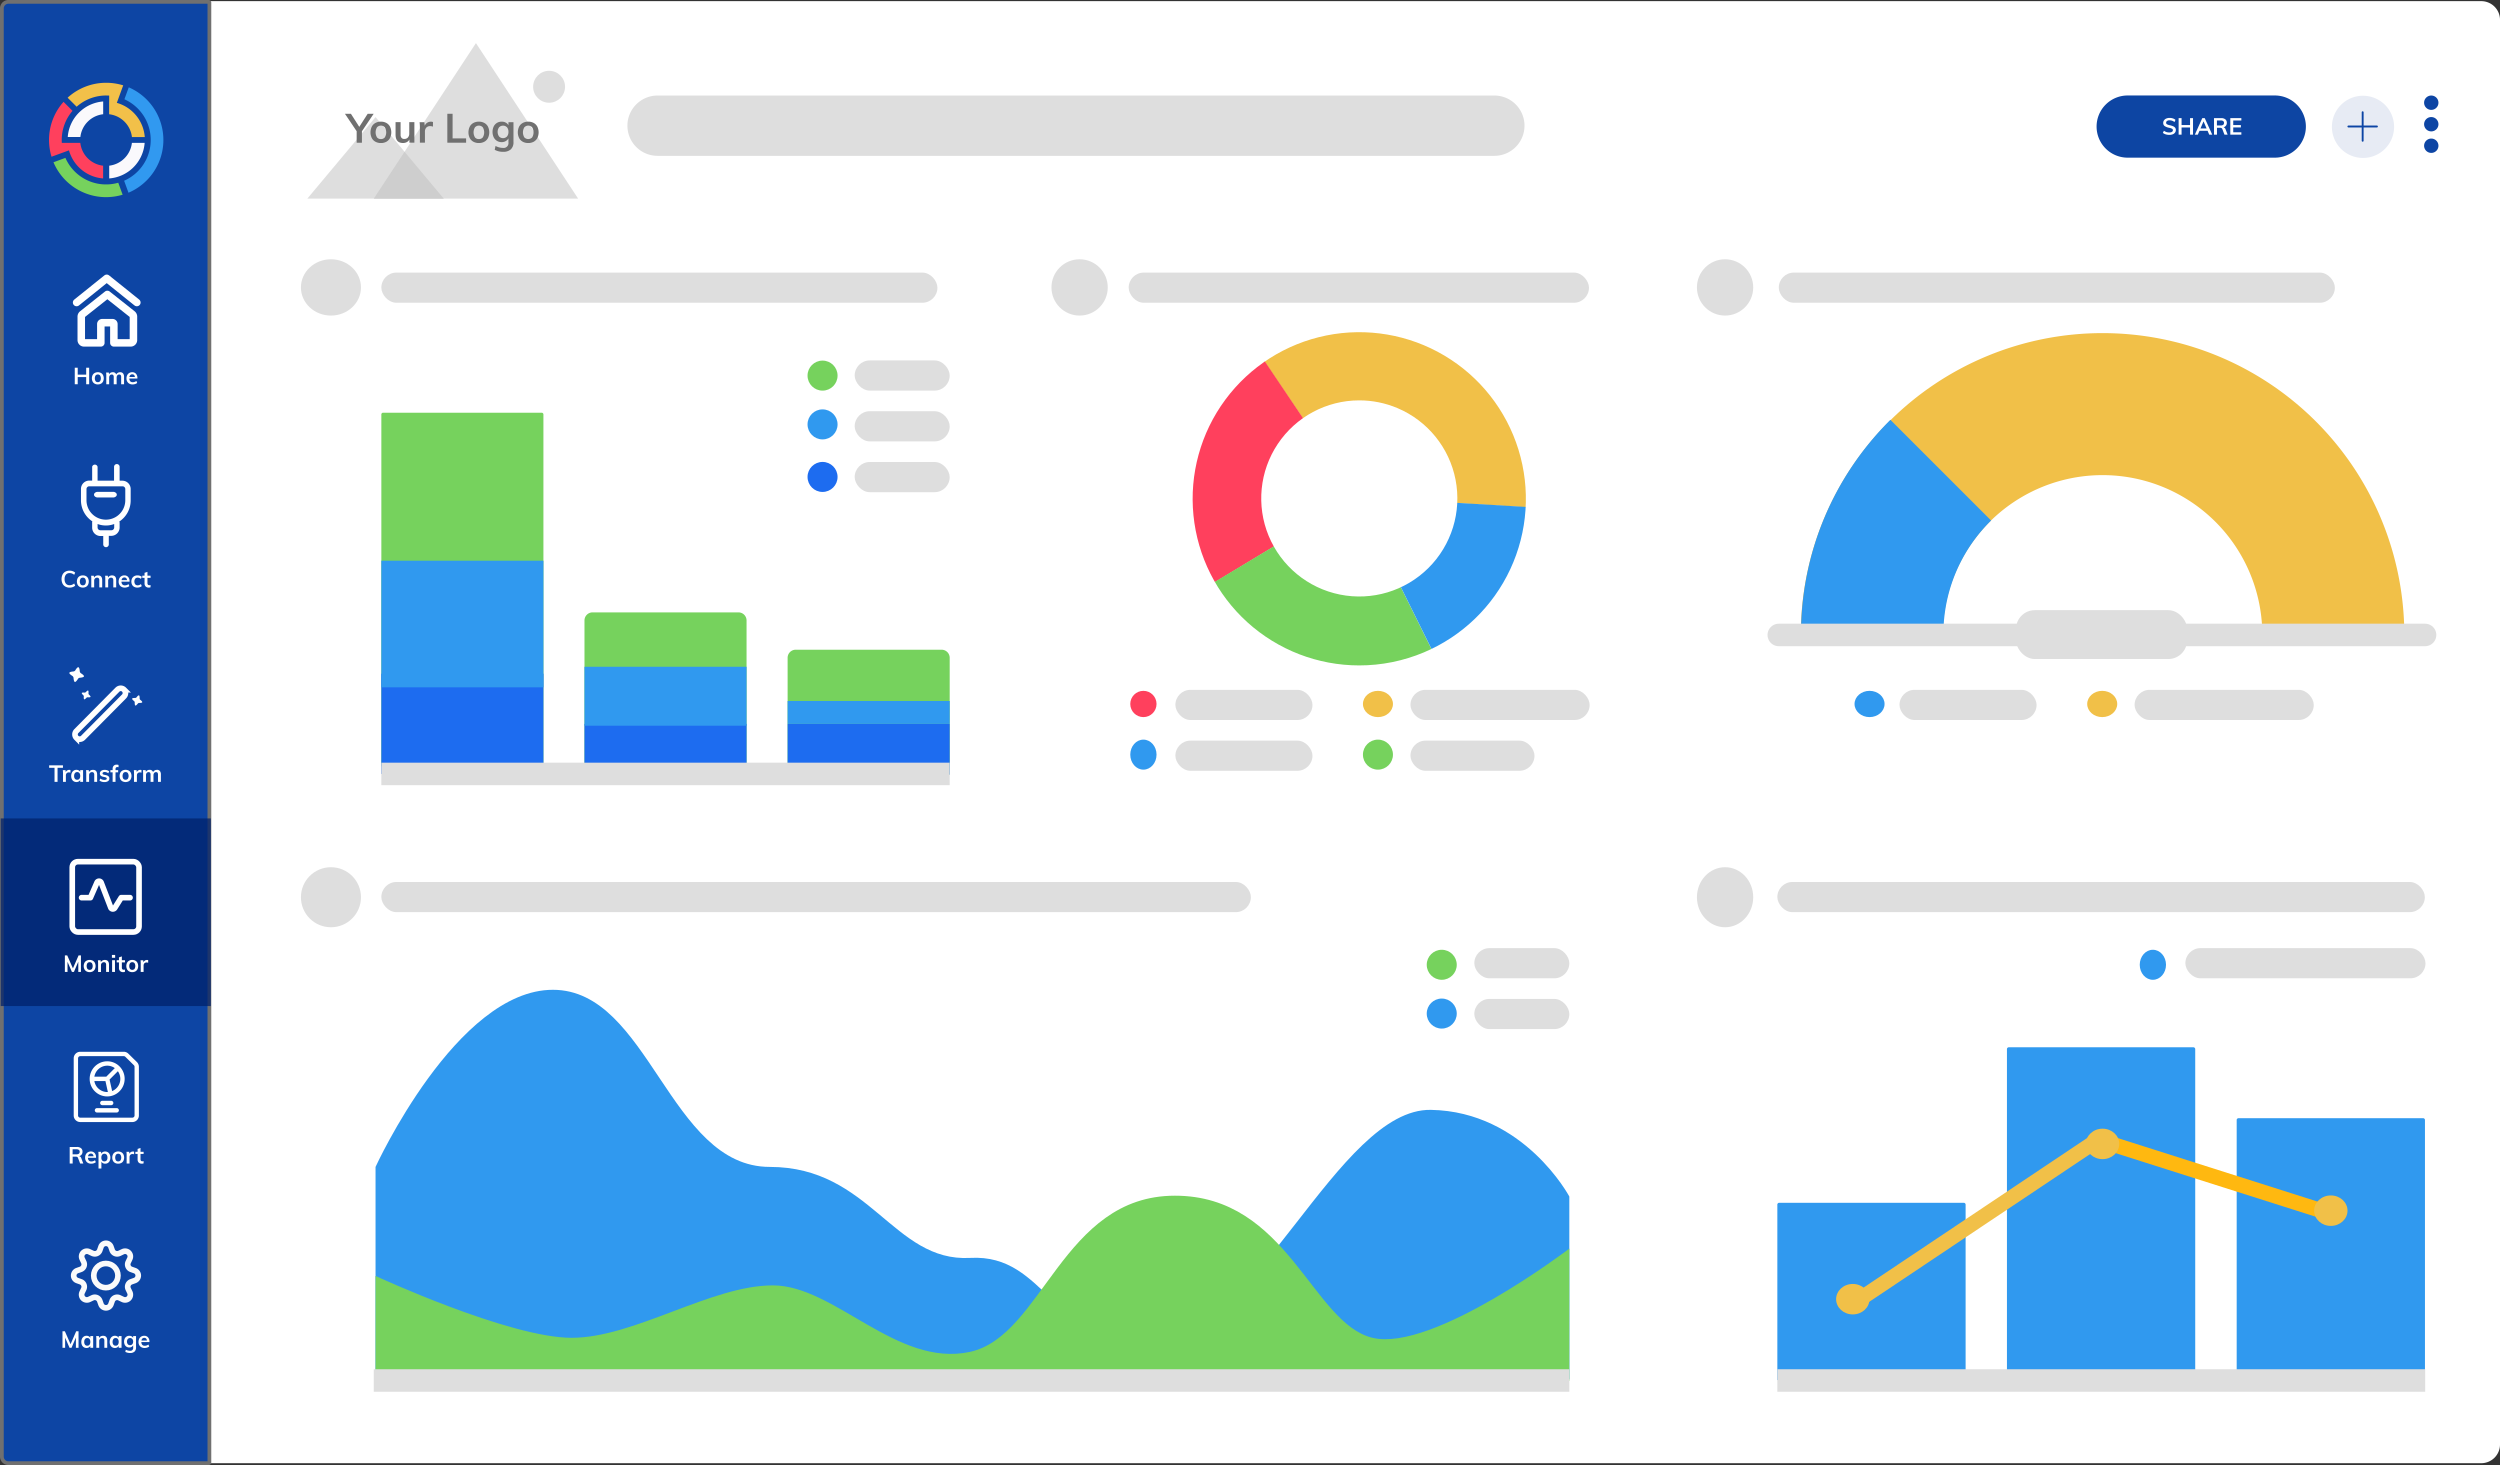 <svg xmlns="http://www.w3.org/2000/svg" xmlns:xlink="http://www.w3.org/1999/xlink" width="666.19" height="390.398" viewBox="0 0 666.19 390.398">
  <rect x="0" y="0" width="666.19" height="390.398" fill="#333333" stroke="none"/>
  <defs>
    <clipPath id="clip-path">
      <path id="Path_2999" data-name="Path 2999" d="M865.448,316.922a44.4,44.4,0,1,1,17.287-3.491A44.4,44.4,0,0,1,865.448,316.922Zm0-70.63a26.132,26.132,0,1,0,10.209,2.06A26.132,26.132,0,0,0,865.448,246.292Z" transform="translate(-821.079 -228.123)" fill="none"/>
    </clipPath>
  </defs>
  <g id="Group_4374" data-name="Group 4374" transform="translate(-5146.693 -3599.693)">
    <g id="Group_4098" data-name="Group 4098" transform="translate(5147 3600)">
      <path id="Rectangle_1799" data-name="Rectangle 1799" d="M5,0H660.885a5,5,0,0,1,5,5v379.6a5,5,0,0,1-5,5H5a5,5,0,0,1-5-5V5A5,5,0,0,1,5,0Z" fill="#fff"/>
      <path id="Path_2983" data-name="Path 2983" d="M1.933,0h53.75V389.785H1.933A1.934,1.934,0,0,1,0,387.852V1.933A1.934,1.934,0,0,1,1.933,0Z" fill="#0d45a4"/>
      <path id="Path_2984" data-name="Path 2984" d="M2.24.5H55.6A.193.193,0,0,1,55.8.693V389.705a.193.193,0,0,1-.193.193H2.24a1.74,1.74,0,0,1-1.74-1.74h0V2.24A1.74,1.74,0,0,1,2.24.5Z" transform="translate(-0.307 -0.307)" fill="none" stroke="#707070" stroke-width="1"/>
      <path id="Rectangle_1041" data-name="Rectangle 1041" d="M439.61,65.042H662.59a8.035,8.035,0,0,1,8.035,8.035h0a8.035,8.035,0,0,1-8.035,8.035H439.61a8.035,8.035,0,0,1-8.035-8.035h0A8.035,8.035,0,0,1,439.61,65.042Z" transform="translate(-264.689 -39.891)" fill="#dedede"/>
      <rect id="Rectangle_1053" data-name="Rectangle 1053" width="83" height="39" rx="1" transform="translate(70.883 12.785)" fill="none"/>
      <path id="Polygon_1" data-name="Polygon 1" d="M229.175,79.89l18.174,21.727H211Z" transform="translate(-129.408 -48.997)" fill="#dedede"/>
      <path id="Polygon_2" data-name="Polygon 2" d="M284.008,28.906l27.226,41.442H256.782Z" transform="translate(-157.487 -17.728)" fill="#dedede"/>
      <path id="Path_2985" data-name="Path 2985" d="M256.782,116.276h18.646l-10.443-12.485Z" transform="translate(-157.487 -63.656)" fill="#cecece"/>
      <circle id="Ellipse_148" data-name="Ellipse 148" cx="4.254" cy="4.254" r="4.254" transform="translate(141.759 18.561)" fill="#dedede"/>
      <path id="Path_1617" data-name="Path 1617" d="M53.321,114.616A11.81,11.81,0,0,1,39.238,108l-3.182,1.164a15.214,15.214,0,0,0,14,9.3,15.529,15.529,0,0,0,4.428-.651Z" transform="translate(-22.113 -66.234)" fill="#76d25d"/>
      <path id="Path_1618" data-name="Path 1618" d="M85.978,59.39l-1.16,3.182a11.881,11.881,0,0,1-.075,21.71l1.16,3.193a15.274,15.274,0,0,0,.074-28.085" transform="translate(-51.974 -36.424)" fill="#3199f0"/>
      <path id="Path_1619" data-name="Path 1619" d="M45.891,78.613h3.364a6.881,6.881,0,0,1,6.078-6.076v-3.4a10.257,10.257,0,0,0-9.442,9.474" transform="translate(-28.145 -42.404)" fill="#faf9fc"/>
      <path id="Path_1620" data-name="Path 1620" d="M80.513,97.666a6.9,6.9,0,0,1-6.046,6.076v3.4a10.257,10.257,0,0,0,9.442-9.474Z" transform="translate(-45.671 -59.899)" fill="#faf9fc"/>
      <path id="Path_1621" data-name="Path 1621" d="M41.334,80.321H36.406c-.021-.256-.021-.513-.021-.78a11.85,11.85,0,0,1,2.874-7.753l-2.395-2.4A15.2,15.2,0,0,0,33,79.541a15.52,15.52,0,0,0,.66,4.474l4.651-1.7a10.276,10.276,0,0,0,9.1,7.486v-3.4a6.9,6.9,0,0,1-6.078-6.087" transform="translate(-20.239 -42.555)" fill="#ff405d"/>
      <path id="Path_1622" data-name="Path 1622" d="M56.862,61.234v3.4a6.917,6.917,0,0,1,6.077,6.076h3.423A10.275,10.275,0,0,0,58.916,61.6l1.7-4.667a15.416,15.416,0,0,0-4.524-.683A15.21,15.21,0,0,0,45.8,60.228l2.407,2.4a11.85,11.85,0,0,1,7.885-2.99c.268,0,.524.011.781.021v1.57Z" transform="translate(-28.09 -34.497)" fill="#f2c049"/>
      <path id="Path_1588" data-name="Path 1588" d="M576.113,736.389s-12.029-22.651-36.877-23.093-46.806,60.931-74.063,61.832S437,751.605,416.449,752.745s-26.571-24.248-53.4-24.248S330.938,681.3,305.259,681.3,258,728.5,258,728.5v56.586H576.113Z" transform="translate(-158.234 -417.85)" fill="#3099ef"/>
      <path id="Path_382" data-name="Path 382" d="M258,844.572s35.594,16.478,52.26,16.478,37.132-13.969,53.615-13.969,33.021,21.928,52.5,17.725,24.56-41.625,54.646-41.625,36.495,33.963,52.623,37.868,52.467-23.763,52.467-23.763V872.53H258Z" transform="translate(-158.234 -504.864)" fill="#76d25d"/>
      <path id="Rectangle_937" data-name="Rectangle 937" d="M1452.286,65h39.2a8.286,8.286,0,0,1,8.286,8.286h0a8.286,8.286,0,0,1-8.286,8.286h-39.2A8.286,8.286,0,0,1,1444,73.286h0A8.286,8.286,0,0,1,1452.286,65Z" transform="translate(-885.617 -39.865)" fill="#0d45a3"/>
      <path id="Path_721" data-name="Path 721" d="M1614.449,65.188a8.286,8.286,0,1,1-8.286,8.286h0A8.286,8.286,0,0,1,1614.449,65.188Z" transform="translate(-985.073 -39.98)" fill="#e7ebf4"/>
      <path id="Path_820" data-name="Path 820" d="M1620.929,84a.253.253,0,0,1-.253-.253h0V80.206h-3.544a.253.253,0,1,1,0-.507h3.545V76.155a.253.253,0,0,1,.507,0V79.7h3.545a.253.253,0,1,1,0,.507h-3.546v3.546a.253.253,0,0,1-.253.253h0Z" transform="translate(-991.645 -46.551)" fill="#0d45a4"/>
      <path id="More_options" data-name="More options" d="M1671.6,68.865a1.911,1.911,0,1,0-1.911-1.911,1.911,1.911,0,0,0,1.911,1.911Zm0,1.911a1.911,1.911,0,1,0,1.911,1.911A1.911,1.911,0,0,0,1671.6,70.776Zm0,5.734a1.911,1.911,0,1,0,1.911,1.911h0A1.911,1.911,0,0,0,1671.6,76.51Z" transform="translate(-1024.031 -39.891)" fill="#0d45a4"/>
      <g id="Group_4088" data-name="Group 4088" transform="translate(91.61 30.011)" style="isolation: isolate">
        <path id="Path_2986" data-name="Path 2986" d="M244.563,77.609l-3.129,4.655v3.054h-1.4V82.264l-3.129-4.655H238.5l2.23,3.486,2.241-3.486Z" transform="translate(-236.908 -77.609)" fill="#707070"/>
        <path id="Path_2987" data-name="Path 2987" d="M255.836,88.39a2.367,2.367,0,0,1-.974-.991,3.515,3.515,0,0,1,0-3.021,2.367,2.367,0,0,1,.974-.991,3.009,3.009,0,0,1,1.467-.346,2.957,2.957,0,0,1,1.451.346,2.377,2.377,0,0,1,.969.991,3.515,3.515,0,0,1,0,3.021,2.377,2.377,0,0,1-.969.991,2.952,2.952,0,0,1-1.451.346A3.005,3.005,0,0,1,255.836,88.39Zm2.512-1.164a2.629,2.629,0,0,0-.005-2.674,1.416,1.416,0,0,0-2.09,0,2.629,2.629,0,0,0-.005,2.674,1.264,1.264,0,0,0,1.045.449A1.277,1.277,0,0,0,258.347,87.226Z" transform="translate(-247.71 -80.94)" fill="#707070"/>
        <path id="Path_2988" data-name="Path 2988" d="M276.809,83.4v5.468h-1.321v-.845a1.779,1.779,0,0,1-.693.693,2.037,2.037,0,0,1-1,.238q-2,0-2-2.252V83.4h1.343v3.313a1.318,1.318,0,0,0,.244.877.941.941,0,0,0,.752.282,1.23,1.23,0,0,0,.953-.39,1.479,1.479,0,0,0,.357-1.04V83.4Z" transform="translate(-258.305 -81.164)" fill="#707070"/>
        <path id="Path_2989" data-name="Path 2989" d="M291.917,83.156l-.01,1.234a1.881,1.881,0,0,0-.715-.141,1.352,1.352,0,0,0-1.056.4,1.52,1.52,0,0,0-.363,1.061v2.956H288.43v-3.92a12.429,12.429,0,0,0-.086-1.548h1.267l.108.963a1.625,1.625,0,0,1,.65-.812,1.841,1.841,0,0,1,1.007-.282A1.522,1.522,0,0,1,291.917,83.156Z" transform="translate(-268.454 -80.958)" fill="#707070"/>
        <path id="Path_2990" data-name="Path 2990" d="M307.467,85.318V77.609h1.4V84.17h3.605v1.148Z" transform="translate(-280.182 -77.609)" fill="#707070"/>
        <path id="Path_2991" data-name="Path 2991" d="M323.344,88.39a2.367,2.367,0,0,1-.974-.991,3.515,3.515,0,0,1,0-3.021,2.367,2.367,0,0,1,.974-.991,3.008,3.008,0,0,1,1.467-.346,2.957,2.957,0,0,1,1.451.346,2.377,2.377,0,0,1,.969.991,3.515,3.515,0,0,1,0,3.021,2.377,2.377,0,0,1-.969.991,2.953,2.953,0,0,1-1.451.346A3,3,0,0,1,323.344,88.39Zm2.512-1.164a2.629,2.629,0,0,0-.005-2.674,1.416,1.416,0,0,0-2.09,0,2.629,2.629,0,0,0-.005,2.674,1.264,1.264,0,0,0,1.045.449A1.277,1.277,0,0,0,325.855,87.226Z" transform="translate(-289.113 -80.94)" fill="#707070"/>
        <path id="Path_2992" data-name="Path 2992" d="M344.191,83.182v5.295a2.532,2.532,0,0,1-.7,1.938,2.917,2.917,0,0,1-2.068.66,4.553,4.553,0,0,1-2.231-.531l.217-1.029a4.253,4.253,0,0,0,1.981.52,1.287,1.287,0,0,0,1.461-1.451V87.5a1.9,1.9,0,0,1-.725.72,2.094,2.094,0,0,1-1.072.276,2.388,2.388,0,0,1-1.272-.341,2.294,2.294,0,0,1-.867-.964,3.443,3.443,0,0,1,0-2.848,2.3,2.3,0,0,1,.867-.964,2.388,2.388,0,0,1,1.272-.341,2.235,2.235,0,0,1,1.077.254,1.752,1.752,0,0,1,.72.709v-.823Zm-1.727,3.811a1.807,1.807,0,0,0,.384-1.224,1.825,1.825,0,0,0-.379-1.223,1.484,1.484,0,0,0-2.117,0,2.141,2.141,0,0,0,0,2.447,1.477,1.477,0,0,0,2.111,0Z" transform="translate(-299.279 -80.94)" fill="#707070"/>
        <path id="Path_2993" data-name="Path 2993" d="M357.363,88.39a2.365,2.365,0,0,1-.974-.991,3.515,3.515,0,0,1,0-3.021,2.365,2.365,0,0,1,.974-.991,3.009,3.009,0,0,1,1.467-.346,2.957,2.957,0,0,1,1.451.346,2.377,2.377,0,0,1,.969.991,3.515,3.515,0,0,1,0,3.021,2.377,2.377,0,0,1-.969.991,2.953,2.953,0,0,1-1.451.346A3,3,0,0,1,357.363,88.39Zm2.512-1.164a2.628,2.628,0,0,0-.005-2.674,1.417,1.417,0,0,0-2.09,0,2.63,2.63,0,0,0-.005,2.674,1.452,1.452,0,0,0,2.1,0Z" transform="translate(-309.977 -80.94)" fill="#707070"/>
      </g>
      <g id="Group_4089" data-name="Group 4089" transform="translate(576.05 31.115)" style="isolation: isolate">
        <path id="Path_2994" data-name="Path 2994" d="M1490.44,84.844a2.173,2.173,0,0,1-.752-.39l.273-.582a2.307,2.307,0,0,0,.671.356,2.444,2.444,0,0,0,.764.114,1.312,1.312,0,0,0,.708-.161.508.508,0,0,0,.25-.452.417.417,0,0,0-.232-.381,2.9,2.9,0,0,0-.764-.251,3.169,3.169,0,0,1-1.206-.464.973.973,0,0,1-.378-.829,1.187,1.187,0,0,1,.21-.693,1.4,1.4,0,0,1,.6-.476,2.167,2.167,0,0,1,.894-.173,2.772,2.772,0,0,1,.881.139,1.835,1.835,0,0,1,.683.387l-.266.582a2.033,2.033,0,0,0-1.3-.47,1.142,1.142,0,0,0-.675.176.558.558,0,0,0-.248.479.438.438,0,0,0,.22.4,2.615,2.615,0,0,0,.751.254,5.376,5.376,0,0,1,.9.282,1.341,1.341,0,0,1,.532.39.944.944,0,0,1,.185.6,1.152,1.152,0,0,1-.21.69,1.342,1.342,0,0,1-.606.455,2.477,2.477,0,0,1-.934.161A3.221,3.221,0,0,1,1490.44,84.844Z" transform="translate(-1489.688 -80.464)" fill="#fff"/>
        <path id="Path_2995" data-name="Path 2995" d="M1503.579,80.608h.792v4.405h-.792V83.1h-2.258v1.912h-.786V80.608h.786v1.844h2.258Z" transform="translate(-1496.341 -80.552)" fill="#fff"/>
        <path id="Path_2996" data-name="Path 2996" d="M1515.53,85.013l-.439-1.033h-2.153l-.445,1.033h-.8l1.992-4.405h.65l2,4.405Zm-2.326-1.652h1.621l-.811-1.887Z" transform="translate(-1503.181 -80.552)" fill="#fff"/>
        <path id="Path_2997" data-name="Path 2997" d="M1528.545,85.013h-.841l-.563-1.466a.493.493,0,0,0-.229-.285.874.874,0,0,0-.4-.08h-.8v1.831h-.792V80.608h1.887a1.729,1.729,0,0,1,1.139.328,1.16,1.16,0,0,1,.39.94,1.2,1.2,0,0,1-.232.746,1.254,1.254,0,0,1-.659.436.769.769,0,0,1,.563.544Zm-1.85-2.45a1.089,1.089,0,0,0,.668-.167.6.6,0,0,0,.217-.507.59.59,0,0,0-.213-.5,1.108,1.108,0,0,0-.671-.164h-1v1.336Z" transform="translate(-1511.296 -80.552)" fill="#fff"/>
        <path id="Path_2998" data-name="Path 2998" d="M1536.152,85.013V80.608h2.945v.631h-2.165v1.219h2.036v.631h-2.036v1.293h2.165v.631Z" transform="translate(-1518.185 -80.552)" fill="#fff"/>
      </g>
      <path id="bar" d="M544.112,446.939h38.9a2.159,2.159,0,0,1,2.145,2.172v31.112H541.967V449.111A2.159,2.159,0,0,1,544.112,446.939Z" transform="translate(-332.393 -274.111)" fill="#76d25d"/>
      <rect id="bar-2" width="43.188" height="13.518" transform="translate(209.574 192.594)" fill="#1d6cf0"/>
      <rect id="bar-3" width="43.188" height="6.103" transform="translate(209.574 186.491)" fill="#3099ef"/>
      <path id="bar-4" d="M262.469,283.605h42.25a.472.472,0,0,1,.469.474v93.76H262v-93.76A.472.472,0,0,1,262.469,283.605Z" transform="translate(-160.687 -173.937)" fill="#76d25d"/>
      <rect id="bar-5" width="43.188" height="26.702" transform="translate(101.313 179.228)" fill="#1d6cf0"/>
      <rect id="bar-6" width="43.188" height="33.741" transform="translate(101.313 149.105)" fill="#3099ef"/>
      <path id="bar-7" d="M404.127,421.21h38.9a2.159,2.159,0,0,1,2.145,2.172v40.954H401.982V423.382A2.159,2.159,0,0,1,404.127,421.21Z" transform="translate(-246.539 -258.332)" fill="#76d25d"/>
      <rect id="bar-8" width="43.188" height="13.406" transform="translate(155.443 192.598)" fill="#1d6cf0"/>
      <rect id="bar-9" width="43.188" height="15.704" transform="translate(155.443 177.369)" fill="#3099ef"/>
      <path id="Path_721-2" data-name="Path 721-2" d="M204.863,664.016" transform="translate(-125.644 -407.247)" fill="#e8eaeb"/>
      <path id="Path_2576" data-name="Path 2576" d="M262,238.45" transform="translate(-160.687 -146.243)" fill="#e8eaeb"/>
      <path id="bar-10" d="M1224.441,828.077h49.289a.5.5,0,0,1,.441.547h0v46.694H1224V828.624A.5.5,0,0,1,1224.441,828.077Z" transform="translate(-750.689 -507.867)" fill="#3099ef"/>
      <path id="bar-11" d="M1382.67,720.913h49.289a.5.5,0,0,1,.441.547h0v88.134h-50.171V721.46A.5.5,0,0,1,1382.67,720.913Z" transform="translate(-847.733 -442.142)" fill="#3099ef"/>
      <path id="bar-12" d="M1540.984,769.774h49.289a.5.5,0,0,1,.442.547h0V839.56h-50.171V770.321A.5.5,0,0,1,1540.984,769.774Z" transform="translate(-944.828 -472.109)" fill="#3099ef"/>
      <path id="Path_1938" data-name="Path 1938" d="M1224,950.536h172.635" transform="translate(-750.689 -582.972)" fill="none" stroke="#dedede" stroke-width="6"/>
      <path id="Path_1938-2" data-name="Path 1938-2" d="M256.782,950.536H575.366" transform="translate(-157.487 -582.972)" fill="none" stroke="#dedede" stroke-width="6"/>
      <path id="Path_1938-3" data-name="Path 1938-3" d="M262,532.536H413.449" transform="translate(-160.687 -326.609)" fill="none" stroke="#dedede" stroke-width="6"/>
      <path id="Path_2035" data-name="Path 2035" d="M1444.919,784.558l62.063,19.729" transform="translate(-886.181 -481.176)" fill="#f1c048" stroke="#ffb810" stroke-width="4"/>
      <ellipse id="Ellipse_269" data-name="Ellipse 269" cx="4.447" cy="4.06" rx="4.447" ry="4.06" transform="translate(616.354 318.247)" fill="#f1c048"/>
      <ellipse id="Ellipse_269-2" data-name="Ellipse 269-2" cx="4.447" cy="4.06" rx="4.447" ry="4.06" transform="translate(488.972 341.835)" fill="#f1c048"/>
      <ellipse id="Ellipse_269-3" data-name="Ellipse 269-3" cx="4.447" cy="4.06" rx="4.447" ry="4.06" transform="translate(555.528 300.459)" fill="#f1c048"/>
      <path id="Path_2858" data-name="Path 2858" d="M1276,828.374l65.32-43.7" transform="translate(-782.581 -481.248)" fill="none" stroke="#f1c048" stroke-width="4"/>
      <g id="Group_4089-2" data-name="Group 4089" transform="translate(473.697 88.46)">
        <path id="Subtraction_3" data-name="Subtraction 3" d="M1400.992,309.174h-37.84a42.571,42.571,0,1,0-85.143,0h-37.841a80.411,80.411,0,1,1,160.823,0Z" transform="translate(-1234.303 -228.762)" fill="#f1c048"/>
        <path id="Subtraction_5" data-name="Subtraction 5" d="M1278.234,345.749h-37.945a81.2,81.2,0,0,1,1.637-16.251,80.259,80.259,0,0,1,12.132-28.834,81.274,81.274,0,0,1,9.845-11.933l.217-.215,26.833,26.832-.217.215a42.55,42.55,0,0,0-11.636,21.581,43.157,43.157,0,0,0-.867,8.6Z" transform="translate(-1234.377 -265.41)" fill="#3099ef"/>
        <path id="Line_286" data-name="Line 286" d="M1225,436.766h172.217" transform="translate(-1225 -356.333)" fill="none" stroke="#dedede" stroke-linecap="round" stroke-width="6"/>
        <rect id="Rectangle_1528" data-name="Rectangle 1528" width="45.578" height="13.022" rx="5" transform="translate(63.224 73.827)" fill="#dedede"/>
      </g>
      <rect id="Rectangle_1793" data-name="Rectangle 1793" width="25.317" height="8.035" rx="4.018" transform="translate(227.445 122.808)" fill="#dedede"/>
      <rect id="Rectangle_1793-2" data-name="Rectangle 1793-2" width="25.317" height="8.035" rx="4.018" transform="translate(227.445 109.274)" fill="#dedede"/>
      <rect id="Rectangle_1793-3" data-name="Rectangle 1793-3" width="36.531" height="8.035" rx="4.018" transform="translate(312.904 197.053)" fill="#dedede"/>
      <rect id="Rectangle_1793-4" data-name="Rectangle 1793-4" width="33.051" height="8.035" rx="4.018" transform="translate(375.548 197.053)" fill="#dedede"/>
      <rect id="Rectangle_1793-5" data-name="Rectangle 1793-5" width="25.317" height="8.035" rx="4.018" transform="translate(392.563 265.884)" fill="#dedede"/>
      <rect id="Rectangle_1793-6" data-name="Rectangle 1793-6" width="25.317" height="8.035" rx="4.018" transform="translate(227.445 95.739)" fill="#dedede"/>
      <rect id="Rectangle_1793-7" data-name="Rectangle 1793-7" width="36.531" height="8.035" rx="4.018" transform="translate(312.904 183.518)" fill="#dedede"/>
      <rect id="Rectangle_1793-8" data-name="Rectangle 1793-8" width="47.745" height="8.035" rx="4.018" transform="translate(375.548 183.518)" fill="#dedede"/>
      <rect id="Rectangle_1793-9" data-name="Rectangle 1793-9" width="25.317" height="8.035" rx="4.018" transform="translate(392.563 252.35)" fill="#dedede"/>
      <rect id="Rectangle_1793-10" data-name="Rectangle 1793-10" width="63.986" height="8.035" rx="4.018" transform="translate(582.042 252.35)" fill="#dedede"/>
      <g id="Group_4091" data-name="Group 4091" transform="translate(317.504 88.213)">
        <g id="Group_4090" data-name="Group 4090" clip-path="url(#clip-path)">
          <g id="Group_4100" data-name="Group 4100" transform="translate(-4.338 -7.881)">
            <path id="Path_2572" data-name="Path 2572" d="M843.656,208.763l34.83,51.379,58.872,3.613V208.763Z" transform="translate(-830.588 -208.368)" fill="#f1c048"/>
            <path id="Path_2573" data-name="Path 2573" d="M859.5,259.517l-46.8,28.257,5.051-76.26,6.866-3.771Z" transform="translate(-811.603 -207.742)" fill="#ff405d"/>
            <path id="Path_2574" data-name="Path 2574" d="M857.759,341.633l26.384,53.244s-74.922-6.445-74.278-7.409.715-17.488.715-17.488Z" transform="translate(-809.86 -289.858)" fill="#76d25d"/>
            <path id="Path_2575" data-name="Path 2575" d="M992.509,345.1l-58.781-3.471,26.593,53.63Z" transform="translate(-885.829 -289.858)" fill="#3099ef"/>
          </g>
        </g>
      </g>
      <rect id="Rectangle_1793-11" data-name="Rectangle 1793-11" width="148.181" height="8.035" rx="4.018" transform="translate(101.313 72.332)" fill="#dedede"/>
      <rect id="Rectangle_1793-12" data-name="Rectangle 1793-12" width="148.181" height="8.035" rx="4.018" transform="translate(473.697 72.332)" fill="#dedede"/>
      <rect id="Rectangle_1793-13" data-name="Rectangle 1793-13" width="122.66" height="8.035" rx="4.018" transform="translate(300.459 72.332)" fill="#dedede"/>
      <rect id="Rectangle_1798" data-name="Rectangle 1798" width="56" height="50" transform="translate(-0.117 217.785)" fill="#00216a" opacity="0.745" style="isolation: isolate"/>
      <g id="Group_4091-2" data-name="Group 4091" transform="translate(20.108 73.858)">
        <path id="Path_1330" data-name="Path 1330" d="M52,197.448,60.025,191l8.025,6.448" transform="translate(-52 -191)" fill="none" stroke="#fff" stroke-linecap="round" stroke-linejoin="round" stroke-width="2"/>
        <path id="Path_1331" data-name="Path 1331" d="M62.159,202.12,55.5,207.4a.826.826,0,0,0-.291.573v6.345a.732.732,0,0,0,.755.7h4.458v-5.023a.366.366,0,0,1,.378-.351h2.72a.366.366,0,0,1,.378.351v5.023h4.459a.732.732,0,0,0,.755-.7v-6.345a.826.826,0,0,0-.291-.573Z" transform="translate(-53.968 -197.82)" fill="none" stroke="#fff" stroke-linecap="round" stroke-linejoin="round" stroke-width="2"/>
      </g>
      <g id="Group_4092" data-name="Group 4092" transform="translate(19.616 97.681)" style="isolation: isolate">
        <path id="Path_3000" data-name="Path 3000" d="M53.772,252.608h.792v4.405h-.792V255.1H51.514v1.912h-.786v-4.405h.786v1.844h2.258Z" transform="translate(-50.728 -252.608)" fill="#fff"/>
        <path id="Path_3001" data-name="Path 3001" d="M63.272,258.768a1.353,1.353,0,0,1-.557-.566,2.009,2.009,0,0,1,0-1.726,1.353,1.353,0,0,1,.557-.566,1.721,1.721,0,0,1,.838-.2,1.691,1.691,0,0,1,.829.2,1.357,1.357,0,0,1,.554.566,2.009,2.009,0,0,1,0,1.726,1.357,1.357,0,0,1-.554.566,1.691,1.691,0,0,1-.829.2A1.721,1.721,0,0,1,63.272,258.768Zm1.435-.665a1.5,1.5,0,0,0,0-1.528.809.809,0,0,0-1.194,0,1.5,1.5,0,0,0,0,1.528.722.722,0,0,0,.6.257A.73.73,0,0,0,64.707,258.1Z" transform="translate(-57.96 -254.512)" fill="#fff"/>
        <path id="Path_3002" data-name="Path 3002" d="M76.841,256.031a1.51,1.51,0,0,1,.26.968v1.918h-.773v-1.893a.92.92,0,0,0-.121-.535.463.463,0,0,0-.4-.164.614.614,0,0,0-.5.226.965.965,0,0,0-.182.622v1.745h-.773v-1.893a.888.888,0,0,0-.127-.532.469.469,0,0,0-.4-.167.623.623,0,0,0-.507.226.952.952,0,0,0-.186.622v1.745h-.767v-2.24a7.11,7.11,0,0,0-.049-.885h.724l.056.495a.972.972,0,0,1,.393-.427,1.157,1.157,0,0,1,.591-.148.891.891,0,0,1,.934.594,1.075,1.075,0,0,1,.424-.436,1.215,1.215,0,0,1,.616-.158A.96.96,0,0,1,76.841,256.031Z" transform="translate(-63.966 -254.512)" fill="#fff"/>
        <path id="Path_3003" data-name="Path 3003" d="M89.283,257.395H87.13a1.128,1.128,0,0,0,.251.739.881.881,0,0,0,.671.238,1.541,1.541,0,0,0,.953-.334l.223.532a1.743,1.743,0,0,1-.548.288,2.076,2.076,0,0,1-.659.108,1.644,1.644,0,0,1-1.206-.433,1.593,1.593,0,0,1-.439-1.188,1.819,1.819,0,0,1,.192-.848,1.413,1.413,0,0,1,.538-.578,1.5,1.5,0,0,1,.786-.207,1.3,1.3,0,0,1,1.018.418,1.657,1.657,0,0,1,.375,1.148Zm-1.878-.944a.892.892,0,0,0-.251.529h1.454a.866.866,0,0,0-.213-.532.651.651,0,0,0-.486-.179A.708.708,0,0,0,87.406,256.451Z" transform="translate(-72.591 -254.512)" fill="#fff"/>
      </g>
      <path id="Path_1560" data-name="Path 1560" d="M66.07,323.433H65.3v-3.69a.741.741,0,0,0-1.482,0v3.69H59.428v-3.69a.74.74,0,0,0-1.445-.027v3.69h-.732a2.2,2.2,0,0,0-1.6.65,2.243,2.243,0,0,0-.652,1.61v2.98a6.721,6.721,0,0,0,3.037,5.628.694.694,0,0,0-.055.378v1.294a2.232,2.232,0,0,0,2.223,2.231h.732v2.233a.741.741,0,1,0,1.482,0V338.13h.732A2.233,2.233,0,0,0,65.3,335.9v-1.246a.7.7,0,0,0-.092-.332,6.721,6.721,0,0,0,3.039-5.628v-3.026a2.224,2.224,0,0,0-2.178-2.233ZM63.856,335.9a.741.741,0,0,1-.218.525.728.728,0,0,1-.523.213H60.17a.729.729,0,0,1-.524-.213.741.741,0,0,1-.218-.525v-.923a6.354,6.354,0,0,0,4.428,0Zm2.954-7.252a5.169,5.169,0,1,1-10.338,0h0v-2.98a.742.742,0,0,1,.218-.525.729.729,0,0,1,.524-.213H66.07a.729.729,0,0,1,.524.213.742.742,0,0,1,.218.525Z" transform="translate(-33.732 -195.647)" fill="#fff"/>
      <path id="Path_1561" data-name="Path 1561" d="M68.977,338.153H65.087a1.1,1.1,0,0,0-.937.345.6.6,0,0,0,0,.8,1.1,1.1,0,0,0,.937.345h3.89a1.1,1.1,0,0,0,.937-.345.6.6,0,0,0,0-.8A1.1,1.1,0,0,0,68.977,338.153Z" transform="translate(-39.251 -207.388)" fill="#fff"/>
      <g id="Group_4093" data-name="Group 4093" transform="translate(16.093 151.763)" style="isolation: isolate">
        <path id="Path_3004" data-name="Path 3004" d="M42.621,396.7a1.86,1.86,0,0,1-.746-.789,2.874,2.874,0,0,1,0-2.388,1.839,1.839,0,0,1,.746-.786,2.262,2.262,0,0,1,1.135-.275,2.491,2.491,0,0,1,.838.139,1.805,1.805,0,0,1,.653.387l-.26.582a2.093,2.093,0,0,0-.591-.35,1.8,1.8,0,0,0-.628-.108,1.22,1.22,0,0,0-.987.415,1.794,1.794,0,0,0-.35,1.188,1.828,1.828,0,0,0,.346,1.2,1.213,1.213,0,0,0,.99.418,1.8,1.8,0,0,0,.628-.108,2.1,2.1,0,0,0,.591-.35l.26.582a1.8,1.8,0,0,1-.653.387,2.491,2.491,0,0,1-.838.139A2.243,2.243,0,0,1,42.621,396.7Z" transform="translate(-41.616 -392.464)" fill="#fff"/>
        <path id="Path_3005" data-name="Path 3005" d="M52.944,398.768a1.353,1.353,0,0,1-.557-.566,2.009,2.009,0,0,1,0-1.726,1.353,1.353,0,0,1,.557-.566,1.72,1.72,0,0,1,.838-.2,1.691,1.691,0,0,1,.829.2,1.36,1.36,0,0,1,.554.566,2.009,2.009,0,0,1,0,1.726,1.359,1.359,0,0,1-.554.566,1.69,1.69,0,0,1-.829.2A1.719,1.719,0,0,1,52.944,398.768Zm1.435-.665a1.5,1.5,0,0,0,0-1.528.809.809,0,0,0-1.194,0,1.5,1.5,0,0,0,0,1.528.722.722,0,0,0,.6.257A.73.73,0,0,0,54.379,398.1Z" transform="translate(-48.102 -394.456)" fill="#fff"/>
        <path id="Path_3006" data-name="Path 3006" d="M64.941,397v1.918h-.773v-1.881a.838.838,0,0,0-.142-.541.539.539,0,0,0-.439-.17.753.753,0,0,0-.569.226.826.826,0,0,0-.217.6v1.77h-.767v-2.24a7.106,7.106,0,0,0-.049-.885h.724l.056.514a1.131,1.131,0,0,1,.436-.439,1.25,1.25,0,0,1,.622-.155Q64.942,395.712,64.941,397Z" transform="translate(-54.108 -394.456)" fill="#fff"/>
        <path id="Path_3007" data-name="Path 3007" d="M74.589,397v1.918h-.773v-1.881a.838.838,0,0,0-.142-.541.539.539,0,0,0-.439-.17.753.753,0,0,0-.569.226.826.826,0,0,0-.217.6v1.77h-.767v-2.24a7.106,7.106,0,0,0-.049-.885h.724l.056.514a1.131,1.131,0,0,1,.436-.439,1.249,1.249,0,0,1,.622-.155Q74.589,395.712,74.589,397Z" transform="translate(-60.025 -394.456)" fill="#fff"/>
        <path id="Path_3008" data-name="Path 3008" d="M83.868,397.395H81.715a1.126,1.126,0,0,0,.251.739.882.882,0,0,0,.671.238,1.543,1.543,0,0,0,.953-.334l.223.532a1.746,1.746,0,0,1-.548.288,2.079,2.079,0,0,1-.659.108,1.643,1.643,0,0,1-1.206-.433,1.591,1.591,0,0,1-.439-1.188,1.819,1.819,0,0,1,.192-.848,1.412,1.412,0,0,1,.538-.579,1.5,1.5,0,0,1,.786-.207,1.3,1.3,0,0,1,1.018.418,1.659,1.659,0,0,1,.374,1.148Zm-1.878-.944a.894.894,0,0,0-.251.529h1.454a.866.866,0,0,0-.213-.532.651.651,0,0,0-.486-.179A.709.709,0,0,0,81.99,396.451Z" transform="translate(-65.746 -394.456)" fill="#fff"/>
        <path id="Path_3009" data-name="Path 3009" d="M90.47,398.768a1.346,1.346,0,0,1-.551-.56,1.961,1.961,0,0,1,.009-1.711,1.433,1.433,0,0,1,.569-.579,1.7,1.7,0,0,1,.851-.207,2.017,2.017,0,0,1,.647.105,1.259,1.259,0,0,1,.5.291l-.217.544a1.5,1.5,0,0,0-.421-.244,1.246,1.246,0,0,0-.439-.084.833.833,0,0,0-.656.263,1.342,1.342,0,0,0,0,1.513.837.837,0,0,0,.659.26,1.21,1.21,0,0,0,.439-.087,1.554,1.554,0,0,0,.421-.247l.217.544a1.371,1.371,0,0,1-.514.291,2.083,2.083,0,0,1-.662.105A1.729,1.729,0,0,1,90.47,398.768Z" transform="translate(-71.123 -394.456)" fill="#fff"/>
        <path id="Path_3010" data-name="Path 3010" d="M98.637,394.882v1.4q0,.551.514.551a1.081,1.081,0,0,0,.309-.049v.613a1.451,1.451,0,0,1-.495.074,1.077,1.077,0,0,1-.817-.3,1.186,1.186,0,0,1-.285-.854v-1.435h-.6V394.3h.6v-.761l.773-.26V394.3h.829v.582Z" transform="translate(-75.745 -392.964)" fill="#fff"/>
      </g>
      <g id="Group_4092-2" data-name="Group 4092" transform="translate(18.948 229.308)">
        <rect id="Rectangle_1030" data-name="Rectangle 1030" width="17.797" height="18.746" rx="1.5" fill="none" stroke="#fff" stroke-linecap="round" stroke-linejoin="round" stroke-width="1.5"/>
      </g>
      <path id="Path_1329" data-name="Path 1329" d="M55.443,610.849h2.345l1.766-4.048a.605.605,0,0,1,1.094.021l2.573,6.681a.58.58,0,0,0,.5.356.6.6,0,0,0,.561-.268L66,610.849h2.344" transform="translate(-34.004 -371.95)" fill="none" stroke="#fff" stroke-linecap="round" stroke-linejoin="round" stroke-width="1.5"/>
      <g id="Group_4094" data-name="Group 4094" transform="translate(16.98 254.155)" style="isolation: isolate">
        <path id="Path_3011" data-name="Path 3011" d="M47.562,657.608h.631v4.405h-.705v-2.735l-1.169,2.735h-.526l-1.176-2.7v2.7h-.705v-4.405h.631l1.516,3.446Z" transform="translate(-43.912 -657.472)" fill="#fff"/>
        <path id="Path_3012" data-name="Path 3012" d="M57.64,663.768a1.353,1.353,0,0,1-.557-.566,2.009,2.009,0,0,1,0-1.726,1.353,1.353,0,0,1,.557-.566,1.72,1.72,0,0,1,.838-.2,1.691,1.691,0,0,1,.829.2,1.36,1.36,0,0,1,.554.566,2.009,2.009,0,0,1,0,1.726,1.359,1.359,0,0,1-.554.566,1.691,1.691,0,0,1-.829.2A1.72,1.72,0,0,1,57.64,663.768Zm1.435-.665a1.5,1.5,0,0,0,0-1.528.809.809,0,0,0-1.194,0,1.5,1.5,0,0,0,0,1.528.83.83,0,0,0,1.2,0Z" transform="translate(-51.87 -659.376)" fill="#fff"/>
        <path id="Path_3013" data-name="Path 3013" d="M69.637,662v1.918h-.773v-1.881a.838.838,0,0,0-.142-.541.54.54,0,0,0-.439-.17.753.753,0,0,0-.569.226.826.826,0,0,0-.217.6v1.769h-.767v-2.24a7.107,7.107,0,0,0-.049-.885H67.4l.056.514a1.131,1.131,0,0,1,.436-.439,1.249,1.249,0,0,1,.622-.155Q69.637,660.712,69.637,662Z" transform="translate(-57.876 -659.376)" fill="#fff"/>
        <path id="Path_3014" data-name="Path 3014" d="M76.328,657.256h.86v.761h-.86Zm.049,4.541v-3.125h.767V661.8Z" transform="translate(-63.793 -657.256)" fill="#fff"/>
        <path id="Path_3015" data-name="Path 3015" d="M81,659.882v1.4q0,.551.514.551a1.082,1.082,0,0,0,.309-.05v.613a1.454,1.454,0,0,1-.495.074,1.077,1.077,0,0,1-.816-.3,1.186,1.186,0,0,1-.285-.854v-1.435h-.6V659.3h.6v-.761l.773-.26V659.3h.829v.582Z" transform="translate(-65.814 -657.884)" fill="#fff"/>
        <path id="Path_3016" data-name="Path 3016" d="M87,663.768a1.353,1.353,0,0,1-.557-.566,2.012,2.012,0,0,1,0-1.726A1.353,1.353,0,0,1,87,660.91a1.721,1.721,0,0,1,.838-.2,1.689,1.689,0,0,1,.829.2,1.358,1.358,0,0,1,.554.566,2.012,2.012,0,0,1,0,1.726,1.358,1.358,0,0,1-.554.566,1.689,1.689,0,0,1-.829.2A1.721,1.721,0,0,1,87,663.768Zm1.435-.665a1.5,1.5,0,0,0,0-1.528.809.809,0,0,0-1.194,0,1.5,1.5,0,0,0,0,1.528.83.83,0,0,0,1.2,0Z" transform="translate(-69.877 -659.376)" fill="#fff"/>
        <path id="Path_3017" data-name="Path 3017" d="M98.082,660.778l-.006.705a1.076,1.076,0,0,0-.408-.08.773.773,0,0,0-.6.229.868.868,0,0,0-.208.606v1.689h-.767v-2.24a7.11,7.11,0,0,0-.049-.885h.724l.062.551a.926.926,0,0,1,.371-.464,1.052,1.052,0,0,1,.575-.161A.873.873,0,0,1,98.082,660.778Z" transform="translate(-75.883 -659.385)" fill="#fff"/>
      </g>
      <g id="Group_4095" data-name="Group 4095" transform="translate(18.264 305.335)" style="isolation: isolate">
        <path id="Path_3018" data-name="Path 3018" d="M50.858,794.013h-.841l-.563-1.466a.492.492,0,0,0-.229-.285.875.875,0,0,0-.4-.08h-.8v1.831h-.792v-4.405h1.887a1.728,1.728,0,0,1,1.138.328,1.16,1.16,0,0,1,.39.94,1.2,1.2,0,0,1-.232.745,1.257,1.257,0,0,1-.659.436.77.77,0,0,1,.563.544Zm-1.85-2.45a1.091,1.091,0,0,0,.668-.167.6.6,0,0,0,.217-.507.589.589,0,0,0-.213-.5,1.106,1.106,0,0,0-.671-.164h-1v1.336Z" transform="translate(-47.232 -789.608)" fill="#fff"/>
        <path id="Path_3019" data-name="Path 3019" d="M60.78,794.395H58.627a1.128,1.128,0,0,0,.251.739.882.882,0,0,0,.671.238,1.542,1.542,0,0,0,.953-.334l.223.532a1.748,1.748,0,0,1-.548.288,2.079,2.079,0,0,1-.659.108,1.642,1.642,0,0,1-1.206-.433,1.591,1.591,0,0,1-.439-1.188,1.819,1.819,0,0,1,.192-.848,1.415,1.415,0,0,1,.538-.578,1.5,1.5,0,0,1,.786-.207,1.3,1.3,0,0,1,1.018.418,1.659,1.659,0,0,1,.374,1.148Zm-1.878-.944a.894.894,0,0,0-.251.529h1.454a.866.866,0,0,0-.213-.532.651.651,0,0,0-.486-.179A.709.709,0,0,0,58.9,793.451Z" transform="translate(-53.758 -791.512)" fill="#fff"/>
        <path id="Path_3020" data-name="Path 3020" d="M69.506,792.919a1.386,1.386,0,0,1,.489.582,1.988,1.988,0,0,1,.176.857,1.961,1.961,0,0,1-.173.848,1.28,1.28,0,0,1-1.206.761,1.241,1.241,0,0,1-.606-.145,1,1,0,0,1-.408-.405v1.838h-.767v-3.576a7.107,7.107,0,0,0-.049-.885h.724l.062.538a.947.947,0,0,1,.4-.455,1.246,1.246,0,0,1,.643-.164A1.265,1.265,0,0,1,69.506,792.919Zm-.325,2.181a1.155,1.155,0,0,0,.21-.742,1.235,1.235,0,0,0-.21-.764.7.7,0,0,0-.594-.275.727.727,0,0,0-.606.266,1.2,1.2,0,0,0-.21.761,1.177,1.177,0,0,0,.21.752.82.82,0,0,0,1.2,0Z" transform="translate(-59.331 -791.512)" fill="#fff"/>
        <path id="Path_3021" data-name="Path 3021" d="M77.312,795.768a1.353,1.353,0,0,1-.557-.566,2.008,2.008,0,0,1,0-1.726,1.353,1.353,0,0,1,.557-.566,1.721,1.721,0,0,1,.838-.2,1.691,1.691,0,0,1,.829.2,1.357,1.357,0,0,1,.554.566,2.008,2.008,0,0,1,0,1.726,1.357,1.357,0,0,1-.554.566,1.691,1.691,0,0,1-.829.2A1.721,1.721,0,0,1,77.312,795.768Zm1.435-.665a1.5,1.5,0,0,0,0-1.528.809.809,0,0,0-1.194,0,1.5,1.5,0,0,0,0,1.528.722.722,0,0,0,.6.257A.73.73,0,0,0,78.747,795.1Z" transform="translate(-65.219 -791.512)" fill="#fff"/>
        <path id="Path_3022" data-name="Path 3022" d="M88.394,792.778l-.006.705a1.074,1.074,0,0,0-.408-.08.773.773,0,0,0-.6.229.868.868,0,0,0-.208.606v1.689H86.4v-2.24a7.111,7.111,0,0,0-.049-.885h.724l.062.551a.926.926,0,0,1,.371-.464,1.052,1.052,0,0,1,.575-.161A.873.873,0,0,1,88.394,792.778Z" transform="translate(-71.225 -791.522)" fill="#fff"/>
        <path id="Path_3023" data-name="Path 3023" d="M93.853,791.882v1.4q0,.551.514.551a1.083,1.083,0,0,0,.309-.05v.613a1.454,1.454,0,0,1-.495.074,1.077,1.077,0,0,1-.816-.3,1.186,1.186,0,0,1-.285-.854v-1.435h-.6V791.3h.6v-.761l.773-.26V791.3h.829v.582Z" transform="translate(-74.982 -790.02)" fill="#fff"/>
      </g>
      <path id="Path_1569" data-name="Path 1569" d="M51.742,742.727A1.75,1.75,0,0,1,50,740.972V725.756A1.75,1.75,0,0,1,51.742,724H63.348a1.725,1.725,0,0,1,1.215.5l2.285,2.25a1.777,1.777,0,0,1,.524,1.258v12.966a1.75,1.75,0,0,1-1.74,1.756Zm0-17.556a.583.583,0,0,0-.58.586v15.214a.583.583,0,0,0,.58.585H65.634a.583.583,0,0,0,.58-.585V728.005a.59.59,0,0,0-.175-.419l-2.286-2.25a.575.575,0,0,0-.4-.166Z" transform="translate(-30.667 -444.035)" fill="#fff"/>
      <path id="Path_1570" data-name="Path 1570" d="M65.682,739.93a4.682,4.682,0,1,1,0-9.364,4.594,4.594,0,0,1,3.255,1.347.321.321,0,0,1,.032.028.271.271,0,0,1,.024.028,4.694,4.694,0,0,1-2.281,7.842l-.027.008-.036.006a4.473,4.473,0,0,1-.964.1Zm-3.43-4.1a3.506,3.506,0,0,0,3.43,2.926c.054,0,.11,0,.168-.005l-.647-2.92Zm4.732,2.67a3.518,3.518,0,0,0,1.533-5.288l-2.213,2.22Zm-1.556-3.841,2.268-2.275a3.453,3.453,0,0,0-2.014-.651,3.506,3.506,0,0,0-3.43,2.927Z" transform="translate(-37.412 -448.062)" fill="#fff"/>
      <path id="Path_1571" data-name="Path 1571" d="M68.811,758.952a.585.585,0,1,1-.03-1.171h2.35a.585.585,0,0,1,.03,1.171h-2.35Z" transform="translate(-41.834 -464.754)" fill="#fff"/>
      <path id="Path_1572" data-name="Path 1572" d="M65.132,764.006a.585.585,0,0,1-.03-1.17h5.25a.585.585,0,0,1,.03,1.17H65.132Z" transform="translate(-39.578 -467.853)" fill="#fff"/>
      <path id="Path_1326" data-name="Path 1326" d="M64.519,861.017a1.4,1.4,0,0,0,.663,1.867,1.362,1.362,0,0,0,.133.055l.946.336a1.4,1.4,0,0,1,0,2.642l-.946.336a1.4,1.4,0,0,0-.851,1.789c.016.045.035.09.055.133l.432.905a1.4,1.4,0,0,1-1.869,1.869l-.907-.43a1.4,1.4,0,0,0-1.867.663,1.367,1.367,0,0,0-.055.133l-.336.945a1.4,1.4,0,0,1-2.641,0l-.337-.946a1.4,1.4,0,0,0-1.79-.851,1.367,1.367,0,0,0-.132.055l-.905.43a1.4,1.4,0,0,1-1.87-1.869l.43-.907a1.4,1.4,0,0,0-.663-1.867,1.443,1.443,0,0,0-.133-.055l-.946-.336a1.4,1.4,0,0,1,0-2.642l.946-.336a1.4,1.4,0,0,0,.851-1.79,1.377,1.377,0,0,0-.055-.131l-.43-.907a1.4,1.4,0,0,1,1.87-1.868l.907.43a1.4,1.4,0,0,0,1.867-.665c.02-.043.038-.085.054-.13l.336-.946a1.4,1.4,0,0,1,2.641,0l.336.946a1.4,1.4,0,0,0,1.789.851,1.384,1.384,0,0,0,.133-.055l.907-.432a1.4,1.4,0,0,1,1.869,1.869Z" transform="translate(-30.663 -524.992)" fill="none" stroke="#fafafa" stroke-linecap="round" stroke-linejoin="round" stroke-width="1.5"/>
      <circle id="Ellipse_163" data-name="Ellipse 163" cx="3.224" cy="3.224" r="3.224" transform="translate(24.674 336.381)" stroke-width="1.5" stroke="#fafafa" stroke-linecap="round" stroke-linejoin="round" fill="none"/>
      <g id="Group_4096" data-name="Group 4096" transform="translate(16.343 354.445)" style="isolation: isolate">
        <path id="Path_3024" data-name="Path 3024" d="M45.914,916.608h.631v4.405H45.84v-2.735l-1.169,2.735h-.526l-1.176-2.7v2.7h-.705v-4.405H42.9l1.516,3.446Z" transform="translate(-42.264 -916.608)" fill="#fff"/>
        <path id="Path_3025" data-name="Path 3025" d="M58.4,919.792v3.125h-.761v-.5a1,1,0,0,1-.408.405,1.243,1.243,0,0,1-.606.145,1.335,1.335,0,0,1-.724-.2,1.308,1.308,0,0,1-.489-.563,1.955,1.955,0,0,1-.173-.848,1.988,1.988,0,0,1,.176-.857,1.378,1.378,0,0,1,.492-.582,1.278,1.278,0,0,1,.718-.207,1.247,1.247,0,0,1,.606.145,1.008,1.008,0,0,1,.408.405v-.47Zm-.971,2.3a1.182,1.182,0,0,0,.21-.749,1.2,1.2,0,0,0-.21-.761.722.722,0,0,0-.6-.266.713.713,0,0,0-.6.275,1.218,1.218,0,0,0-.214.764,1.14,1.14,0,0,0,.214.742.737.737,0,0,0,.6.26A.713.713,0,0,0,57.43,922.094Z" transform="translate(-50.222 -918.512)" fill="#fff"/>
        <path id="Path_3026" data-name="Path 3026" d="M68.421,921v1.918h-.773v-1.881a.839.839,0,0,0-.142-.541.54.54,0,0,0-.439-.17.753.753,0,0,0-.569.226.826.826,0,0,0-.217.6v1.77h-.767v-2.24a7.1,7.1,0,0,0-.049-.885h.724l.056.513a1.133,1.133,0,0,1,.436-.439,1.25,1.25,0,0,1,.622-.155Q68.421,919.712,68.421,921Z" transform="translate(-56.493 -918.512)" fill="#fff"/>
        <path id="Path_3027" data-name="Path 3027" d="M77.953,919.792v3.125h-.761v-.5a1,1,0,0,1-.409.405,1.242,1.242,0,0,1-.606.145,1.335,1.335,0,0,1-.724-.2,1.31,1.31,0,0,1-.489-.563,1.955,1.955,0,0,1-.173-.848,1.982,1.982,0,0,1,.176-.857,1.375,1.375,0,0,1,.492-.582,1.277,1.277,0,0,1,.717-.207,1.246,1.246,0,0,1,.606.145,1.006,1.006,0,0,1,.409.405v-.47Zm-.971,2.3a1.182,1.182,0,0,0,.21-.749,1.2,1.2,0,0,0-.21-.761.722.722,0,0,0-.6-.266.714.714,0,0,0-.6.275,1.221,1.221,0,0,0-.213.764,1.142,1.142,0,0,0,.213.742.738.738,0,0,0,.6.26A.714.714,0,0,0,76.982,922.094Z" transform="translate(-62.214 -918.512)" fill="#fff"/>
        <path id="Path_3028" data-name="Path 3028" d="M87.889,919.792v3.026a1.447,1.447,0,0,1-.4,1.107,1.667,1.667,0,0,1-1.182.377,2.6,2.6,0,0,1-1.274-.3l.124-.588a2.431,2.431,0,0,0,1.132.3.736.736,0,0,0,.835-.829v-.619a1.092,1.092,0,0,1-.415.411,1.2,1.2,0,0,1-.613.158,1.364,1.364,0,0,1-.727-.195,1.308,1.308,0,0,1-.495-.551,1.965,1.965,0,0,1,0-1.627,1.308,1.308,0,0,1,.495-.551,1.364,1.364,0,0,1,.727-.195,1.279,1.279,0,0,1,.616.145,1,1,0,0,1,.411.405v-.47ZM86.9,921.97a1.23,1.23,0,0,0,0-1.4.848.848,0,0,0-1.21,0,1.221,1.221,0,0,0,0,1.4.844.844,0,0,0,1.206,0Z" transform="translate(-68.288 -918.512)" fill="#fff"/>
        <path id="Path_3029" data-name="Path 3029" d="M97.572,921.395H95.418a1.128,1.128,0,0,0,.251.739.881.881,0,0,0,.671.238,1.541,1.541,0,0,0,.952-.334l.223.532a1.751,1.751,0,0,1-.548.288,2.081,2.081,0,0,1-.659.108,1.644,1.644,0,0,1-1.206-.433,1.592,1.592,0,0,1-.439-1.188,1.818,1.818,0,0,1,.192-.848,1.413,1.413,0,0,1,.538-.578,1.5,1.5,0,0,1,.786-.207,1.3,1.3,0,0,1,1.018.418,1.657,1.657,0,0,1,.375,1.148Zm-1.878-.944a.892.892,0,0,0-.251.529H96.9a.866.866,0,0,0-.213-.532.65.65,0,0,0-.486-.179A.708.708,0,0,0,95.694,920.451Z" transform="translate(-74.401 -918.512)" fill="#fff"/>
      </g>
      <g id="Group_4097" data-name="Group 4097" transform="translate(12.789 203.455)" style="isolation: isolate">
        <path id="Path_3030" data-name="Path 3030" d="M34.507,531.013v-3.749H33.072v-.656h3.681v.656H35.312v3.749Z" transform="translate(-33.072 -526.429)" fill="#fff"/>
        <path id="Path_3031" data-name="Path 3031" d="M44.521,529.778l-.006.705a1.075,1.075,0,0,0-.408-.08.774.774,0,0,0-.6.229.869.869,0,0,0-.207.606v1.689h-.767v-2.24a7.033,7.033,0,0,0-.049-.885H43.2l.062.551a.927.927,0,0,1,.371-.464,1.052,1.052,0,0,1,.575-.161A.873.873,0,0,1,44.521,529.778Z" transform="translate(-38.841 -528.342)" fill="#fff"/>
        <path id="Path_3032" data-name="Path 3032" d="M51.434,529.792v3.125h-.761v-.5a1,1,0,0,1-.408.405,1.243,1.243,0,0,1-.606.145,1.335,1.335,0,0,1-.724-.2,1.311,1.311,0,0,1-.489-.563,1.955,1.955,0,0,1-.173-.848,1.988,1.988,0,0,1,.176-.857,1.378,1.378,0,0,1,.492-.582,1.278,1.278,0,0,1,.718-.207,1.247,1.247,0,0,1,.606.145,1.008,1.008,0,0,1,.408.405v-.47Zm-.971,2.3a1.182,1.182,0,0,0,.21-.749,1.2,1.2,0,0,0-.21-.761.721.721,0,0,0-.6-.266.713.713,0,0,0-.6.275,1.221,1.221,0,0,0-.213.764,1.142,1.142,0,0,0,.213.742.737.737,0,0,0,.6.26A.713.713,0,0,0,50.462,532.094Z" transform="translate(-42.394 -528.332)" fill="#fff"/>
        <path id="Path_3033" data-name="Path 3033" d="M61.453,531v1.918H60.68v-1.881a.838.838,0,0,0-.142-.541.54.54,0,0,0-.439-.17.754.754,0,0,0-.57.226.827.827,0,0,0-.217.6v1.77h-.767v-2.24a7.1,7.1,0,0,0-.049-.885h.724l.056.513a1.132,1.132,0,0,1,.436-.439,1.249,1.249,0,0,1,.622-.155Q61.453,529.712,61.453,531Z" transform="translate(-48.665 -528.332)" fill="#fff"/>
        <path id="Path_3034" data-name="Path 3034" d="M67.744,532.57l.217-.544a1.872,1.872,0,0,0,1.145.371.826.826,0,0,0,.43-.093.29.29,0,0,0,.152-.26.274.274,0,0,0-.105-.226.976.976,0,0,0-.359-.145l-.519-.118q-.854-.186-.854-.872a.83.83,0,0,1,.161-.5,1.052,1.052,0,0,1,.452-.343,1.706,1.706,0,0,1,.674-.124,2.041,2.041,0,0,1,.643.1,1.691,1.691,0,0,1,.544.294l-.229.526a1.612,1.612,0,0,0-.965-.346.743.743,0,0,0-.415.1.311.311,0,0,0-.148.272.276.276,0,0,0,.09.217.747.747,0,0,0,.306.136l.532.118a1.344,1.344,0,0,1,.677.325.785.785,0,0,1,.214.572.807.807,0,0,1-.346.687,1.575,1.575,0,0,1-.947.254A2.114,2.114,0,0,1,67.744,532.57Z" transform="translate(-54.337 -528.332)" fill="#fff"/>
        <path id="Path_3035" data-name="Path 3035" d="M76.646,527.338v.266h.7v.582h-.7v2.543h-.773v-2.543h-.594V527.6h.594v-.3a1.207,1.207,0,0,1,.282-.857,1.053,1.053,0,0,1,.807-.3,1.4,1.4,0,0,1,.489.074v.613a1.283,1.283,0,0,0-.3-.043Q76.646,526.787,76.646,527.338Z" transform="translate(-58.958 -526.144)" fill="#fff"/>
        <path id="Path_3036" data-name="Path 3036" d="M82.383,532.768a1.353,1.353,0,0,1-.557-.566,2.009,2.009,0,0,1,0-1.726,1.354,1.354,0,0,1,.557-.566,1.721,1.721,0,0,1,.838-.2,1.689,1.689,0,0,1,.829.2,1.358,1.358,0,0,1,.554.566,2.009,2.009,0,0,1,0,1.726,1.357,1.357,0,0,1-.554.566,1.689,1.689,0,0,1-.829.2A1.722,1.722,0,0,1,82.383,532.768Zm1.435-.665a1.5,1.5,0,0,0,0-1.528.717.717,0,0,0-.594-.263.725.725,0,0,0-.6.263,1.5,1.5,0,0,0,0,1.528.83.83,0,0,0,1.2,0Z" transform="translate(-62.854 -528.332)" fill="#fff"/>
        <path id="Path_3037" data-name="Path 3037" d="M93.465,529.778l-.006.705a1.076,1.076,0,0,0-.409-.08.774.774,0,0,0-.6.229.869.869,0,0,0-.207.606v1.689h-.767v-2.24a7.033,7.033,0,0,0-.049-.885h.724l.062.551a.927.927,0,0,1,.371-.464,1.052,1.052,0,0,1,.575-.161A.875.875,0,0,1,93.465,529.778Z" transform="translate(-68.859 -528.342)" fill="#fff"/>
        <path id="Path_3038" data-name="Path 3038" d="M102.224,530.031a1.512,1.512,0,0,1,.26.968v1.918h-.773v-1.893a.92.92,0,0,0-.121-.535.464.464,0,0,0-.4-.164.614.614,0,0,0-.5.226.965.965,0,0,0-.183.622v1.745h-.773v-1.893a.886.886,0,0,0-.127-.532.469.469,0,0,0-.4-.167.622.622,0,0,0-.507.226.953.953,0,0,0-.186.622v1.745h-.767v-2.24a7.033,7.033,0,0,0-.049-.885h.724l.056.495a.975.975,0,0,1,.393-.427,1.157,1.157,0,0,1,.59-.148.89.89,0,0,1,.934.594,1.077,1.077,0,0,1,.424-.436,1.214,1.214,0,0,1,.615-.158A.961.961,0,0,1,102.224,530.031Z" transform="translate(-72.706 -528.332)" fill="#fff"/>
      </g>
      <path id="Path_1562" data-name="Path 1562" d="M49.42,459.01c.237.058.329.672.358,1.077a.724.724,0,0,0,.322.535c.344.217.845.578.788.817s-.674.332-1.075.369a.658.658,0,0,0-.523.318c-.215.348-.58.853-.817.8s-.329-.679-.358-1.083a.724.724,0,0,0-.323-.527c-.337-.217-.845-.58-.788-.824s.674-.327,1.074-.363a.673.673,0,0,0,.523-.325C48.817,459.429,49.183,458.923,49.42,459.01Z" transform="translate(-28.826 -281.509)" fill="#fff"/>
      <path id="Path_1564" data-name="Path 1564" d="M57.252,475.06c.136.065.122.464.1.723a.443.443,0,0,0,.136.368c.193.174.464.464.4.6s-.459.131-.717.108a.436.436,0,0,0-.365.137c-.172.188-.459.464-.595.4s-.129-.455-.107-.723a.428.428,0,0,0-.136-.361c-.186-.174-.459-.464-.394-.607s.451-.123.717-.1a.422.422,0,0,0,.358-.137C56.824,475.277,57.109,475,57.252,475.06Z" transform="translate(-34.079 -291.353)" fill="#fff"/>
      <path id="Path_2123" data-name="Path 2123" d="M51.25,484.925l10.939-11.032a1.248,1.248,0,0,1,1.764-.01l.01.01a1.273,1.273,0,0,1,0,1.79L53.024,486.715a1.248,1.248,0,0,1-1.764.01l-.01-.01A1.273,1.273,0,0,1,51.25,484.925Z" transform="translate(-31.206 -290.416)" fill="none" stroke="#fff" stroke-width="1.5"/>
      <path id="Path_1563" data-name="Path 1563" d="M92.084,478.385c.165.058.179.506.179.8a.478.478,0,0,0,.186.4c.229.174.559.47.5.636s-.5.188-.788.181a.472.472,0,0,0-.394.193c-.179.224-.473.556-.638.5s-.186-.506-.179-.8a.493.493,0,0,0-.186-.4c-.229-.174-.559-.47-.5-.636s.5-.188.788-.181a.487.487,0,0,0,.394-.188C91.625,478.659,91.919,478.327,92.084,478.385Z" transform="translate(-55.356 -293.393)" fill="#fff"/>
      <ellipse id="Ellipse_328" data-name="Ellipse 328" cx="8" cy="7.5" rx="8" ry="7.5" transform="translate(79.883 68.785)" fill="#dedede"/>
      <circle id="Ellipse_330" data-name="Ellipse 330" cx="7.5" cy="7.5" r="7.5" transform="translate(451.883 68.785)" fill="#dedede"/>
      <rect id="Rectangle_1793-14" data-name="Rectangle 1793-14" width="231.707" height="8.035" rx="4.018" transform="translate(101.313 234.722)" fill="#dedede"/>
      <rect id="Rectangle_1793-15" data-name="Rectangle 1793-15" width="172.543" height="8.035" rx="4.018" transform="translate(473.311 234.722)" fill="#dedede"/>
      <circle id="Ellipse_332" data-name="Ellipse 332" cx="8" cy="8" r="8" transform="translate(79.883 230.785)" fill="#dedede"/>
      <ellipse id="Ellipse_331" data-name="Ellipse 331" cx="7.5" cy="8" rx="7.5" ry="8" transform="translate(451.883 230.785)" fill="#dedede"/>
      <circle id="Ellipse_339" data-name="Ellipse 339" cx="4" cy="4" r="4" transform="translate(214.883 95.785)" fill="#76d25d"/>
      <circle id="Ellipse_349" data-name="Ellipse 349" cx="3.5" cy="3.5" r="3.5" transform="translate(300.883 183.785)" fill="#ff405d"/>
      <ellipse id="Ellipse_351" data-name="Ellipse 351" cx="4" cy="3.5" rx="4" ry="3.5" transform="translate(362.883 183.785)" fill="#f1c048"/>
      <rect id="Rectangle_1793-16" data-name="Rectangle 1793-16" width="36.531" height="8.035" rx="4.018" transform="translate(505.863 183.518)" fill="#dedede"/>
      <rect id="Rectangle_1793-17" data-name="Rectangle 1793-17" width="47.745" height="8.035" rx="4.018" transform="translate(568.508 183.518)" fill="#dedede"/>
      <ellipse id="Ellipse_353" data-name="Ellipse 353" cx="4" cy="3.5" rx="4" ry="3.5" transform="translate(493.883 183.785)" fill="#3099ef"/>
      <ellipse id="Ellipse_354" data-name="Ellipse 354" cx="4" cy="3.5" rx="4" ry="3.5" transform="translate(555.883 183.785)" fill="#f1c048"/>
      <circle id="Ellipse_348" data-name="Ellipse 348" cx="4" cy="4" r="4" transform="translate(379.883 252.785)" fill="#76d25d"/>
      <ellipse id="Ellipse_355" data-name="Ellipse 355" cx="3.5" cy="4" rx="3.5" ry="4" transform="translate(569.883 252.785)" fill="#3099ef"/>
      <circle id="Ellipse_345" data-name="Ellipse 345" cx="4" cy="4" r="4" transform="translate(214.883 108.785)" fill="#3099ef"/>
      <ellipse id="Ellipse_350" data-name="Ellipse 350" cx="3.5" cy="4" rx="3.5" ry="4" transform="translate(300.883 196.785)" fill="#3099ef"/>
      <circle id="Ellipse_352" data-name="Ellipse 352" cx="4" cy="4" r="4" transform="translate(362.883 196.785)" fill="#76d25d"/>
      <circle id="Ellipse_347" data-name="Ellipse 347" cx="4" cy="4" r="4" transform="translate(379.883 265.785)" fill="#3099ef"/>
      <circle id="Ellipse_346" data-name="Ellipse 346" cx="4" cy="4" r="4" transform="translate(214.883 122.785)" fill="#1d6cf0"/>
      <circle id="Ellipse_329" data-name="Ellipse 329" cx="7.5" cy="7.5" r="7.5" transform="translate(279.883 68.785)" fill="#dedede"/>
    </g>
  </g>
</svg>
